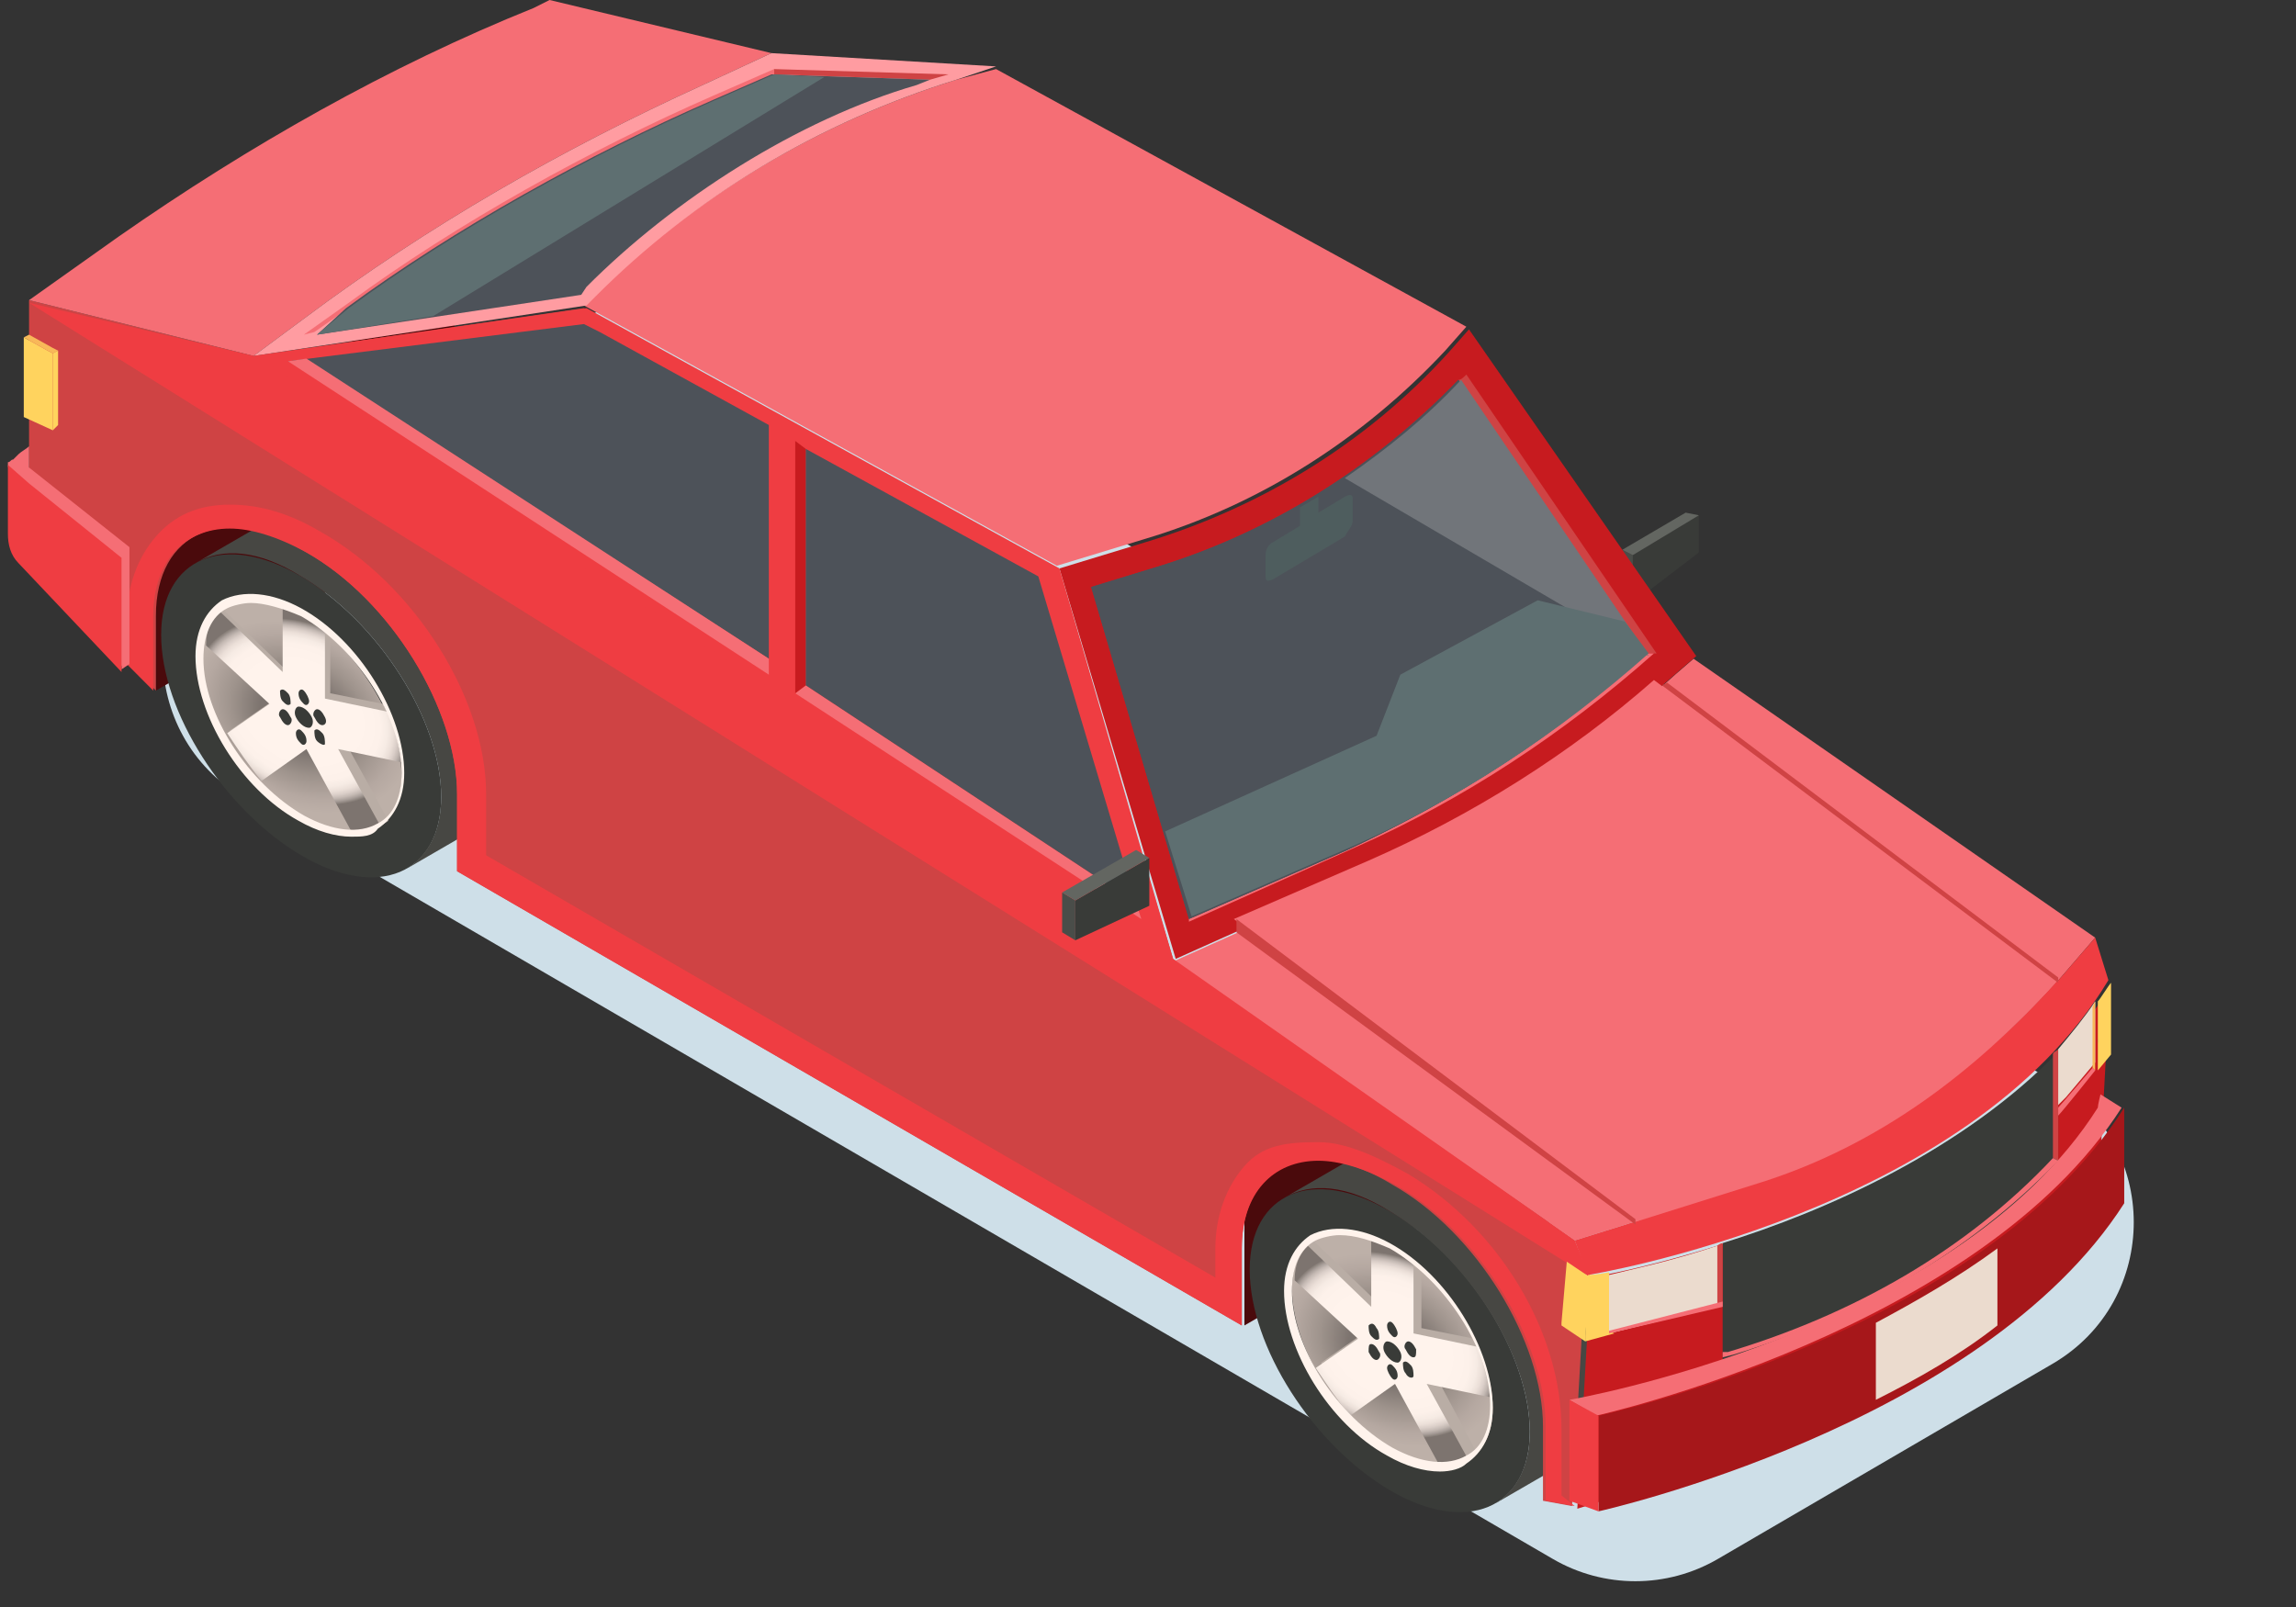 <svg width="70" height="49" viewBox="0 0 70 49" fill="none" xmlns="http://www.w3.org/2000/svg">
<rect x="0" y="0" width="70" height="49" fill="#333333" stroke="none"/>
<path d="M52.377 47.533C50.822 48.44 48.901 48.441 47.345 47.536L7.448 24.336C4.129 22.406 4.134 17.611 7.456 15.687L17.631 9.794C19.181 8.896 21.094 8.897 22.645 9.796L62.562 32.943C65.88 34.867 65.885 39.656 62.573 41.587L52.377 47.533Z" fill="#CEDFE8"/>
<path d="M49.781 18.385L51.795 16.846V15.712L49.781 16.927V18.385Z" fill="#393B38"/>
<path d="M49.781 16.927V18.385L49.459 18.142V16.765L49.781 16.927Z" fill="#4A4D49"/>
<path d="M49.459 16.765L51.392 15.631L51.795 15.712L49.781 16.927L49.459 16.765Z" fill="#636661"/>
<path d="M13.854 8.585L4.752 13.85V21.058L13.854 15.793V8.585Z" fill="#4A0A0C"/>
<path d="M13.452 24.298C13.452 26.646 11.518 27.456 9.182 26.079C6.846 24.703 4.913 21.706 4.913 19.357C4.913 17.008 6.846 16.198 9.182 17.575C11.518 18.952 13.452 21.949 13.452 24.298Z" fill="#393B38"/>
<path d="M16.11 22.759C16.11 20.41 14.176 17.413 11.84 16.036C10.551 15.307 9.424 15.226 8.618 15.631L5.96 17.17C6.765 16.684 7.893 16.765 9.182 17.575C11.518 18.952 13.451 21.949 13.451 24.297C13.451 25.35 13.049 26.079 12.404 26.484L15.062 24.945C15.707 24.541 16.11 23.811 16.11 22.759Z" fill="#474743"/>
<path d="M12.243 23.65C12.243 25.351 10.874 25.917 9.182 24.945C7.49 23.974 6.121 21.787 6.121 20.005C6.121 18.223 7.49 17.737 9.182 18.709C10.874 19.762 12.243 21.949 12.243 23.65Z" fill="url(#paint0_radial_4126_15967)"/>
<path d="M11.841 25.026L10.552 22.678L12.163 23.002C12.082 22.516 11.921 21.949 11.68 21.463L10.069 21.139V19.438C9.746 19.195 9.424 18.952 9.102 18.709C8.941 18.628 8.86 18.547 8.699 18.547V20.41L6.766 18.547C6.524 18.79 6.363 19.114 6.363 19.6L8.297 21.382L7.008 22.273C7.33 22.759 7.652 23.245 8.055 23.731L9.424 22.759L10.794 25.269C11.196 25.269 11.519 25.269 11.841 25.026C11.76 25.026 11.76 25.026 11.841 25.026Z" fill="#B9ADA5"/>
<path d="M11.599 25.188L10.31 22.84L12.243 23.244C12.162 22.759 12.082 22.273 11.84 21.706L9.907 21.301V19.195C9.665 19.033 9.504 18.871 9.263 18.709C9.021 18.547 8.779 18.466 8.618 18.385V20.491L6.685 18.628C6.443 18.871 6.282 19.195 6.282 19.681L8.215 21.463L6.927 22.354C7.249 22.84 7.571 23.326 7.974 23.811L9.343 22.84L10.713 25.35C10.954 25.431 11.277 25.35 11.599 25.188Z" fill="url(#paint1_radial_4126_15967)"/>
<path d="M9.424 21.382C9.424 21.463 9.343 21.544 9.263 21.463C9.182 21.382 9.102 21.301 9.102 21.139C9.102 21.058 9.182 20.977 9.263 21.058C9.343 21.139 9.424 21.301 9.424 21.382Z" fill="#393B38"/>
<path d="M8.78 21.139C8.86 21.22 8.86 21.382 8.86 21.463C8.78 21.544 8.699 21.463 8.619 21.382C8.538 21.301 8.538 21.139 8.538 21.058C8.619 20.977 8.699 21.058 8.78 21.139Z" fill="#393B38"/>
<path d="M8.619 21.625C8.699 21.625 8.78 21.706 8.86 21.868C8.941 21.949 8.86 22.111 8.78 22.111C8.699 22.111 8.619 22.03 8.538 21.868C8.458 21.787 8.538 21.625 8.619 21.625Z" fill="#393B38"/>
<path d="M9.021 22.354C9.021 22.273 9.102 22.192 9.183 22.273C9.263 22.354 9.344 22.435 9.344 22.597C9.344 22.678 9.263 22.759 9.183 22.678C9.102 22.597 9.021 22.516 9.021 22.354Z" fill="#393B38"/>
<path d="M9.666 22.597C9.585 22.516 9.585 22.354 9.585 22.273C9.666 22.192 9.746 22.273 9.827 22.354C9.907 22.435 9.907 22.597 9.907 22.678C9.907 22.759 9.746 22.678 9.666 22.597Z" fill="#393B38"/>
<path d="M9.827 22.111C9.746 22.111 9.666 22.03 9.585 21.868C9.505 21.787 9.585 21.625 9.666 21.625C9.746 21.625 9.827 21.706 9.907 21.868C9.988 22.03 9.907 22.111 9.827 22.111Z" fill="#393B38"/>
<path d="M9.424 22.192C9.263 22.192 9.102 22.03 9.022 21.868C8.941 21.706 9.022 21.544 9.102 21.544C9.263 21.544 9.424 21.706 9.505 21.868C9.586 22.03 9.505 22.192 9.424 22.192Z" fill="#393B38"/>
<path d="M10.713 25.512C10.229 25.512 9.665 25.35 9.101 25.026C7.329 24.054 5.96 21.787 5.96 20.005C5.96 19.195 6.282 18.628 6.765 18.304C7.41 17.98 8.296 18.061 9.182 18.547C10.954 19.519 12.324 21.787 12.324 23.569C12.324 24.378 12.001 24.945 11.518 25.269C11.357 25.512 11.035 25.512 10.713 25.512ZM7.652 18.385C7.41 18.385 7.088 18.466 6.927 18.547C6.443 18.79 6.202 19.357 6.202 20.086C6.202 21.787 7.571 23.892 9.263 24.864C10.149 25.35 10.954 25.431 11.518 25.107C12.001 24.864 12.243 24.297 12.243 23.569C12.243 21.868 10.874 19.762 9.182 18.79C8.618 18.547 8.054 18.385 7.652 18.385Z" fill="#FFF3EC"/>
<path d="M47.042 27.942L37.94 33.207V40.415L47.042 35.15V27.942Z" fill="#4A0A0C"/>
<path d="M46.639 43.655C46.639 46.004 44.706 46.813 42.37 45.437C40.034 44.06 38.101 41.063 38.101 38.714C38.101 36.365 40.034 35.556 42.37 36.932C44.706 38.228 46.639 41.306 46.639 43.655Z" fill="#393B38"/>
<path d="M49.297 42.116C49.297 39.767 47.364 36.77 45.028 35.394C43.739 34.665 42.611 34.584 41.806 34.989L39.148 36.527C39.953 36.041 41.081 36.122 42.37 36.932C44.706 38.309 46.639 41.306 46.639 43.655C46.639 44.708 46.236 45.437 45.592 45.841L48.25 44.303C48.894 43.898 49.297 43.169 49.297 42.116Z" fill="#474743"/>
<path d="M45.512 42.926C45.512 44.627 44.142 45.194 42.451 44.222C40.759 43.25 39.39 41.063 39.39 39.281C39.39 37.58 40.759 37.013 42.451 37.985C44.062 39.038 45.512 41.225 45.512 42.926Z" fill="url(#paint2_radial_4126_15967)"/>
<path d="M45.028 44.303L43.82 42.035L45.431 42.359C45.35 41.873 45.189 41.306 44.947 40.82L43.336 40.496V38.795C43.014 38.552 42.692 38.309 42.37 38.066C42.209 37.985 42.128 37.904 41.967 37.904V39.686L40.034 37.823C39.792 38.066 39.631 38.39 39.631 38.876L41.564 40.658L40.275 41.549C40.597 42.035 40.92 42.521 41.322 43.007L42.692 42.035L44.061 44.546C44.383 44.627 44.706 44.546 45.028 44.303C44.947 44.384 45.028 44.303 45.028 44.303Z" fill="#B9ADA5"/>
<path d="M44.786 44.545L43.497 42.197L45.431 42.602C45.35 42.116 45.27 41.63 45.028 41.063L43.095 40.658V38.552C42.853 38.39 42.692 38.228 42.45 38.066C42.209 37.904 41.967 37.823 41.806 37.742V39.848L39.873 37.985C39.631 38.228 39.47 38.552 39.47 39.038L41.403 40.82L40.114 41.711C40.436 42.197 40.759 42.683 41.161 43.169L42.531 42.197L43.9 44.708C44.142 44.788 44.464 44.708 44.786 44.545Z" fill="url(#paint3_radial_4126_15967)"/>
<path d="M42.611 40.658C42.611 40.739 42.531 40.82 42.45 40.739C42.37 40.658 42.289 40.577 42.289 40.415C42.289 40.334 42.37 40.253 42.45 40.334C42.531 40.415 42.611 40.577 42.611 40.658Z" fill="#393B38"/>
<path d="M41.967 40.496C42.048 40.577 42.048 40.739 42.048 40.82C41.967 40.901 41.887 40.82 41.806 40.739C41.726 40.658 41.726 40.496 41.726 40.415C41.806 40.334 41.887 40.334 41.967 40.496Z" fill="#393B38"/>
<path d="M41.806 40.982C41.887 40.982 41.967 41.063 42.048 41.225C42.128 41.306 42.048 41.468 41.967 41.468C41.887 41.468 41.806 41.387 41.726 41.225C41.726 41.063 41.726 40.982 41.806 40.982Z" fill="#393B38"/>
<path d="M42.289 41.711C42.289 41.63 42.37 41.549 42.45 41.63C42.531 41.711 42.611 41.792 42.611 41.954C42.611 42.035 42.531 42.116 42.45 42.035C42.37 41.954 42.289 41.792 42.289 41.711Z" fill="#393B38"/>
<path d="M42.853 41.873C42.773 41.792 42.773 41.63 42.773 41.549C42.853 41.468 42.934 41.549 43.014 41.63C43.095 41.711 43.095 41.873 43.095 41.954C43.095 42.035 42.934 42.035 42.853 41.873Z" fill="#393B38"/>
<path d="M43.094 41.387C43.014 41.387 42.933 41.306 42.853 41.144C42.772 41.063 42.853 40.901 42.933 40.901C43.014 40.901 43.094 40.982 43.175 41.144C43.175 41.306 43.175 41.387 43.094 41.387Z" fill="#393B38"/>
<path d="M42.612 41.549C42.451 41.549 42.29 41.387 42.209 41.225C42.129 41.063 42.209 40.901 42.29 40.901C42.451 40.901 42.612 41.063 42.693 41.225C42.773 41.387 42.693 41.549 42.612 41.549Z" fill="#393B38"/>
<path d="M43.9 44.869C43.417 44.869 42.853 44.708 42.289 44.383C40.517 43.412 39.148 41.144 39.148 39.362C39.148 38.552 39.47 37.985 39.953 37.661C40.597 37.337 41.483 37.418 42.37 37.904C44.142 38.876 45.511 41.144 45.511 42.926C45.511 43.736 45.189 44.303 44.706 44.627C44.544 44.788 44.222 44.869 43.9 44.869ZM40.839 37.661C40.597 37.661 40.275 37.742 40.114 37.823C39.631 38.066 39.389 38.633 39.389 39.362C39.389 41.063 40.758 43.169 42.45 44.141C43.336 44.627 44.142 44.708 44.706 44.383C45.189 44.141 45.431 43.574 45.431 42.845C45.431 41.144 44.061 39.038 42.37 38.066C41.806 37.823 41.322 37.661 40.839 37.661Z" fill="#FFF3EC"/>
<path d="M48.009 37.823L35.765 29.238L32.221 17.332L17.802 9.395L7.733 10.853L0.886 9.152V17.089L4.752 21.058V18.79C4.752 16.198 6.847 15.307 9.344 16.846C11.921 18.304 13.935 21.625 13.935 24.217V26.565L37.859 40.415V38.066C37.859 35.474 39.954 34.584 42.451 36.122C45.028 37.58 47.042 40.901 47.042 43.493V45.76L47.928 45.922L48.331 38.876L48.009 37.823Z" fill="#CF4344"/>
<path d="M48.009 45.922L47.606 45.598V43.574C47.606 40.658 45.753 37.499 42.934 35.798C42.048 35.312 41.081 34.826 40.195 34.826C39.229 34.826 38.504 34.907 37.94 35.555C37.376 36.203 37.054 37.094 37.054 38.066V38.957L14.821 26.079V24.216C14.821 21.301 12.646 17.818 9.747 16.198C8.78 15.631 7.894 15.388 7.008 15.388C6.041 15.388 5.316 15.712 4.752 16.36C4.188 17.008 3.866 17.899 3.866 18.871V20.248L4.672 21.058V18.79C4.672 17.089 5.638 16.117 7.008 16.117C7.652 16.117 8.458 16.36 9.344 16.846C11.921 18.304 13.935 21.625 13.935 24.216V26.565L37.859 40.415V38.066C37.859 36.365 38.826 35.393 40.195 35.393C40.84 35.393 41.645 35.636 42.531 36.122C45.109 37.58 47.123 40.901 47.123 43.493V45.76L48.009 45.922Z" fill="#EF3D42"/>
<path d="M1.45 10.691L0.725 10.286V12.716L1.611 13.121V10.772L1.45 10.691Z" fill="#FFD35E"/>
<path d="M1.611 10.61L0.886 10.205L0.725 10.286L1.45 10.691L1.611 10.772L1.772 10.691L1.611 10.61Z" fill="#F8B859"/>
<path d="M1.61 10.772V13.121L1.771 12.959V10.691L1.61 10.772Z" fill="#FFD35E"/>
<path d="M48.009 37.823L52.681 36.365C56.628 35.15 60.092 32.883 62.83 29.805L63.877 28.59L51.633 20.086L51.07 20.572C48.331 23.083 45.109 25.107 41.725 26.646L35.765 29.319L48.009 37.823Z" fill="#F56E75"/>
<path d="M44.786 10.043L44.142 10.772C41.645 13.526 38.423 15.469 34.959 16.522L32.301 17.332L35.845 29.238L41.806 26.565C45.189 25.026 48.331 23.002 51.15 20.491L51.714 20.005L44.786 10.043Z" fill="#C71B1F"/>
<path d="M44.706 11.42C44.626 11.501 44.545 11.582 44.465 11.582L50.184 19.924H50.506L44.706 11.42Z" fill="#CF4344"/>
<path d="M50.184 19.924C47.445 22.354 44.384 24.379 41.081 25.837L36.248 27.942V28.104L41.323 25.837C44.626 24.379 47.687 22.354 50.425 19.924H50.184Z" fill="#F56E75"/>
<path d="M50.184 19.924L44.464 11.582C41.887 14.255 38.665 16.279 35.12 17.332L33.268 17.899L36.248 28.023L41.081 25.917C44.384 24.378 47.445 22.435 50.184 19.924Z" fill="#4D5259"/>
<path d="M50.184 19.924L44.464 11.582C41.887 14.255 38.665 16.279 35.12 17.332L33.268 17.899L36.248 28.023L41.081 25.917C44.384 24.378 47.445 22.435 50.184 19.924Z" fill="#4D5259"/>
<path d="M44.545 11.582C43.498 12.716 42.29 13.688 41.001 14.579L50.264 20.005L44.545 11.582Z" fill="#71757A"/>
<path d="M49.539 18.952L46.881 18.304L42.693 20.572L41.968 22.435L35.523 25.351L36.329 27.942L41.162 25.836C44.465 24.379 47.526 22.354 50.264 19.924L49.539 18.952Z" fill="#5E6F71"/>
<path d="M16.755 0L16.271 0.243C11.841 2.025 7.572 4.455 3.625 7.208L0.886 9.152L7.733 10.853L9.263 9.719C13.049 6.884 17.157 4.536 21.427 2.592L23.521 1.62L16.755 0Z" fill="#F56E75"/>
<path d="M30.368 2.106L29.16 2.43C24.971 3.726 21.185 5.993 18.043 9.071L17.802 9.314L32.221 17.251L34.879 16.441C38.423 15.388 41.565 13.364 44.062 10.691L44.706 9.962L30.368 2.106Z" fill="#F56E75"/>
<path d="M29.159 2.43L30.368 2.025L23.521 1.62L21.426 2.592C17.157 4.536 13.049 6.884 9.263 9.719L7.732 10.853L17.882 9.314L18.124 9.071C21.185 5.993 24.971 3.726 29.159 2.43Z" fill="#FF9CA1"/>
<path d="M21.748 2.916C18.043 4.535 13.935 6.803 10.632 9.233L9.263 10.205L9.585 10.124L10.632 9.395C13.854 6.965 18.043 4.697 21.748 3.078L23.601 2.268V2.106L21.748 2.916Z" fill="#F56E75"/>
<path d="M23.601 2.106V2.268L28.353 2.43L28.917 2.268L23.601 2.106Z" fill="#CF4344"/>
<path d="M17.881 8.747C20.54 6.074 24.326 3.644 27.95 2.592L28.353 2.43L23.52 2.268L21.667 3.078C17.962 4.697 13.854 6.965 10.551 9.395L9.665 10.205L17.72 8.99L17.881 8.747Z" fill="#4D5259"/>
<path d="M23.601 2.268L21.748 3.078C18.043 4.697 13.934 6.965 10.632 9.395L9.665 10.205L13.209 9.638L25.131 2.349L23.601 2.268Z" fill="#5E6F71"/>
<path d="M48.492 38.957L48.089 46.003L52.761 44.545C56.708 43.331 60.172 41.063 62.91 37.985L63.958 36.77L64.199 32.316L63.958 31.749L64.36 30.048C60.091 37.013 48.492 38.957 48.492 38.957Z" fill="#C71B1F"/>
<path d="M52.52 37.904V41.468L52.842 41.387C56.547 40.253 60.011 38.309 62.75 35.474V32.073C59.85 35.069 55.661 36.932 52.52 37.904Z" fill="#393B38"/>
<path d="M62.589 32.154V35.312L62.75 35.393V31.992C62.669 32.073 62.589 32.073 62.589 32.154Z" fill="#CF4344"/>
<path d="M62.589 35.312C59.93 38.147 56.467 40.091 52.681 41.225H52.52V41.387L52.842 41.306C56.547 40.172 60.011 38.228 62.75 35.393L62.589 35.312Z" fill="#F56E75"/>
<path d="M52.358 37.985V39.767L52.52 39.848V37.904C52.52 37.904 52.439 37.904 52.358 37.985Z" fill="#CF4344"/>
<path d="M62.83 29.805C60.092 32.883 56.628 35.15 52.681 36.365L48.009 37.823L48.412 38.876C48.412 38.876 60.011 37.013 64.28 29.886L63.878 28.59L62.83 29.805Z" fill="#EF3D42"/>
<path d="M53.808 35.96L49.941 37.175V37.337L53.808 36.122C57.352 34.989 60.252 32.802 62.749 30.048V29.886C60.252 32.64 57.352 34.907 53.808 35.96Z" fill="#EF3D42"/>
<path d="M50.828 20.815L50.667 20.896L62.75 29.967V29.805L50.828 20.815Z" fill="#CF4344"/>
<path d="M50.425 20.734C47.847 23.002 44.867 24.864 41.725 26.241L37.617 28.023L49.861 37.256L53.728 36.041C57.272 34.907 60.172 32.721 62.669 29.967L50.425 20.734Z" fill="#F56E75"/>
<path d="M37.697 28.023V28.428L49.861 37.337V37.175L37.697 28.023Z" fill="#CF4344"/>
<path d="M47.848 42.683L48.653 43.169C48.653 43.169 60.333 40.577 64.683 33.774L64.039 33.369C64.039 33.369 63.958 33.693 63.958 33.774C59.608 40.658 47.848 42.683 47.848 42.683Z" fill="#F56E75"/>
<path d="M48.733 43.169V46.084C48.733 46.084 60.413 43.492 64.763 36.689V33.773C60.413 40.658 48.733 43.169 48.733 43.169Z" fill="#A6171A"/>
<path d="M57.191 40.334V42.683C58.48 42.035 59.769 41.306 60.897 40.415V38.066C59.688 38.957 58.4 39.686 57.191 40.334Z" fill="#EBDBCE"/>
<path d="M47.848 42.683V45.76L48.734 46.084V43.169L47.848 42.683Z" fill="#EF3D42"/>
<path d="M7.732 10.853L35.765 29.238L32.301 17.332L17.882 9.395L7.732 10.853Z" fill="#EF3D42"/>
<path d="M0.886 9.233L48.492 38.957L48.009 37.823L35.765 29.238L34.395 28.023L8.699 11.42L7.733 10.853L0.886 9.233Z" fill="#EF3D42"/>
<path d="M0.402 14.012C0.483 13.931 0.483 13.931 0.563 13.85C0.644 13.769 0.805 13.688 0.886 13.607V14.255L3.947 16.684V20.248L3.705 20.41V20.329C3.705 20.248 3.624 20.248 3.624 20.167C3.544 20.086 3.544 20.005 3.463 19.924C3.383 19.762 3.302 19.681 3.222 19.519C3.141 19.357 3.061 19.195 2.98 19.114C2.899 18.952 2.819 18.79 2.738 18.628C2.658 18.466 2.577 18.304 2.416 18.061C2.336 17.899 2.174 17.656 2.094 17.494C2.013 17.332 1.852 17.089 1.772 16.927C1.691 16.765 1.53 16.522 1.45 16.36C1.369 16.198 1.288 16.036 1.127 15.874C1.047 15.713 0.966 15.55 0.886 15.389C0.805 15.226 0.725 15.065 0.644 14.983C0.563 14.903 0.483 14.741 0.483 14.66C0.402 14.579 0.402 14.498 0.322 14.417C0.322 14.336 0.241 14.336 0.241 14.174V14.093C0.322 14.093 0.322 14.012 0.402 14.012Z" fill="#F56E75"/>
<path d="M0.241 14.174L0.886 14.741L3.705 17.008V20.491L0.563 17.17C0.322 16.927 0.241 16.603 0.241 16.279V14.174Z" fill="#EF3D42"/>
<path d="M18.285 10.124L17.801 9.881L8.779 11.015L9.746 11.258L23.44 20.086V12.959L18.285 10.124Z" fill="#4D5259"/>
<path d="M9.343 10.934L8.779 11.015L23.44 20.572V20.086L9.343 10.934Z" fill="#F56E75"/>
<path d="M34.636 27.537L24.567 20.896L24.245 21.139L34.797 28.023L34.636 27.537Z" fill="#F56E75"/>
<path d="M24.245 13.445V21.139L24.567 20.896V13.688L24.245 13.445Z" fill="#C71B1F"/>
<path d="M34.636 27.537L31.656 17.575L24.567 13.688V20.896L34.636 27.537Z" fill="#4D5259"/>
<path d="M52.358 37.985C50.908 38.471 49.7 38.714 49.056 38.876V40.658L52.358 39.848V37.985Z" fill="#EBDBCE"/>
<path d="M49.056 40.577V38.795C48.653 38.876 48.412 38.876 48.412 38.876L48.331 40.739V40.901L49.217 40.658L49.056 40.577Z" fill="#FFD35E"/>
<path d="M47.768 38.471L47.606 40.334V40.415L48.331 40.901V40.739L48.492 38.957L47.768 38.471Z" fill="#FFD35E"/>
<path d="M52.52 39.686L49.057 40.577V40.658L52.52 39.848V39.686Z" fill="#F56E75"/>
<path d="M62.75 31.992V33.693C62.831 33.612 62.911 33.531 62.992 33.45L63.878 32.397V30.534C63.556 31.02 63.153 31.506 62.75 31.992Z" fill="#EBDBCE"/>
<path d="M64.361 29.967C64.28 30.048 64.039 30.453 63.958 30.534V32.64L64.361 32.154V29.967Z" fill="#FFD35E"/>
<path d="M63.797 30.696L63.877 30.534V32.64L63.797 32.559V30.696Z" fill="#F8B859"/>
<path d="M63.797 32.559C63.797 32.559 62.831 33.693 62.75 33.773V34.016C62.911 33.855 63.878 32.64 63.878 32.64L63.797 32.559Z" fill="#F56E75"/>
<path d="M41.242 15.874V15.226C41.242 15.065 41.162 15.065 41.001 15.146L40.195 15.631V15.146C40.034 15.226 39.792 15.389 39.631 15.47V16.036L38.826 16.522C38.664 16.603 38.584 16.765 38.584 16.927V17.575C38.584 17.737 38.664 17.737 38.826 17.656L41.001 16.36C41.081 16.198 41.242 16.036 41.242 15.874Z" fill="#4E5D5E"/>
<path d="M35.04 27.618L32.784 28.671V27.456L35.04 26.16V27.618Z" fill="#393B38"/>
<path d="M32.382 27.213V28.428L32.785 28.671V27.456L32.382 27.213Z" fill="#4A4D49"/>
<path d="M34.637 25.917L32.382 27.213L32.785 27.456L35.04 26.16L34.637 25.917Z" fill="#636661"/>
<defs>
<radialGradient id="paint0_radial_4126_15967" cx="0" cy="0" r="1" gradientUnits="userSpaceOnUse" gradientTransform="translate(9.184 21.858) rotate(30.137) scale(3.576 2.689)">
<stop offset="0.374" stop-color="#7D746F"/>
<stop offset="0.628" stop-color="#9E938C"/>
<stop offset="0.856" stop-color="#B5A8A1"/>
<stop offset="1" stop-color="#BDB0A8"/>
</radialGradient>
<radialGradient id="paint1_radial_4126_15967" cx="0" cy="0" r="1" gradientUnits="userSpaceOnUse" gradientTransform="translate(9.184 21.697) rotate(30.137) scale(3.465 2.605)">
<stop offset="0.541" stop-color="#FFF3EC"/>
<stop offset="0.737" stop-color="#FDF1EA"/>
<stop offset="0.807" stop-color="#F6EBE4"/>
<stop offset="0.858" stop-color="#EBDFD8"/>
<stop offset="0.898" stop-color="#DACEC8"/>
<stop offset="0.933" stop-color="#C4B9B3"/>
<stop offset="0.964" stop-color="#A89E99"/>
<stop offset="0.991" stop-color="#89807A"/>
<stop offset="1" stop-color="#7D746F"/>
</radialGradient>
<radialGradient id="paint2_radial_4126_15967" cx="0" cy="0" r="1" gradientUnits="userSpaceOnUse" gradientTransform="translate(42.384 41.167) rotate(30.137) scale(3.576 2.689)">
<stop offset="0.374" stop-color="#7D746F"/>
<stop offset="0.628" stop-color="#9E938C"/>
<stop offset="0.856" stop-color="#B5A8A1"/>
<stop offset="1" stop-color="#BDB0A8"/>
</radialGradient>
<radialGradient id="paint3_radial_4126_15967" cx="0" cy="0" r="1" gradientUnits="userSpaceOnUse" gradientTransform="translate(42.383 41.006) rotate(30.137) scale(3.465 2.605)">
<stop offset="0.541" stop-color="#FFF3EC"/>
<stop offset="0.737" stop-color="#FDF1EA"/>
<stop offset="0.807" stop-color="#F6EBE4"/>
<stop offset="0.858" stop-color="#EBDFD8"/>
<stop offset="0.898" stop-color="#DACEC8"/>
<stop offset="0.933" stop-color="#C4B9B3"/>
<stop offset="0.964" stop-color="#A89E99"/>
<stop offset="0.991" stop-color="#89807A"/>
<stop offset="1" stop-color="#7D746F"/>
</radialGradient>
</defs>
</svg>
